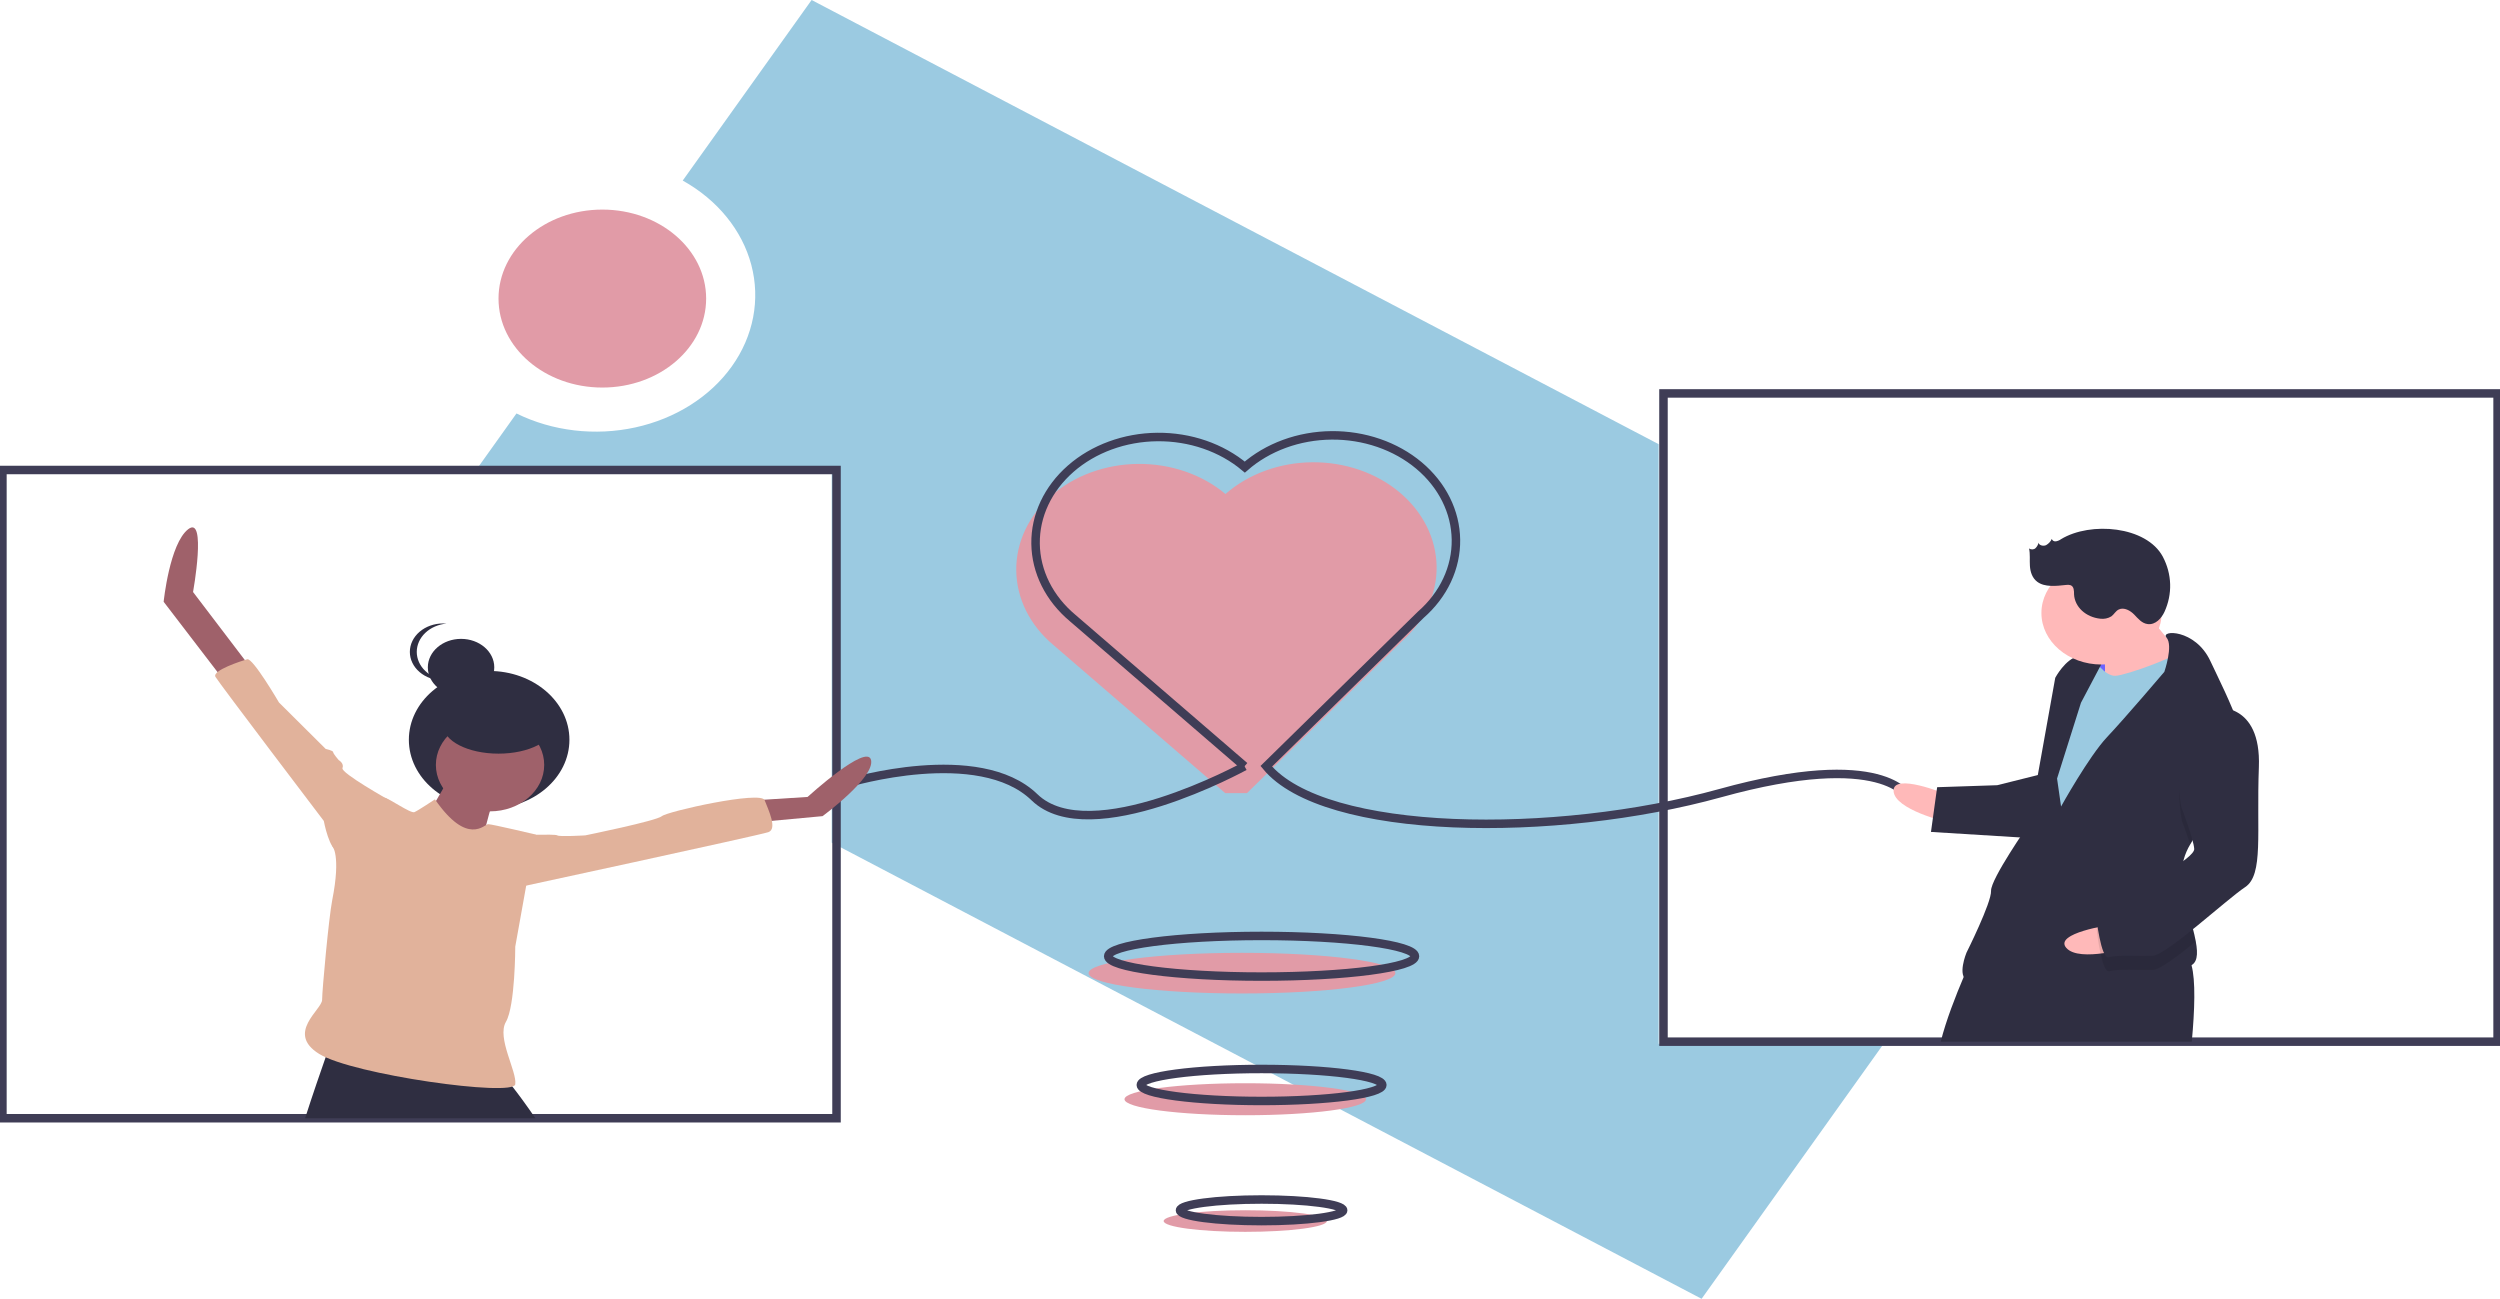 <svg width="589" height="306" viewBox="0 0 589 306" fill="none" xmlns="http://www.w3.org/2000/svg">
<g clip-path="url(#clip0)">
<path d="M390.778 104.65L191.216 0L160.848 42.544C169.049 47.11 174.848 54.239 177.009 62.415C179.171 70.59 177.524 79.165 172.42 86.316C167.316 93.466 159.158 98.627 149.681 100.7C140.205 102.772 130.159 101.592 121.682 97.412L111.827 111.218H195.947V198.524L400.897 306L443.792 245.907H390.778V104.65Z" fill="#9BCAE1"/>
<path d="M292.614 234.062C312.574 234.062 328.755 231.918 328.755 229.274C328.755 226.629 312.574 224.485 292.614 224.485C272.654 224.485 256.473 226.629 256.473 229.274C256.473 231.918 272.654 234.062 292.614 234.062Z" fill="#E19BA7"/>
<path d="M293.783 186.865L330.198 151.16C332.862 148.826 334.963 146.065 336.382 143.035C337.801 140.004 338.51 136.764 338.468 133.499C338.426 130.234 337.634 127.008 336.138 124.005C334.641 121.003 332.469 118.282 329.746 115.998C327.022 113.715 323.801 111.914 320.266 110.698C316.73 109.481 312.95 108.874 309.14 108.91C305.331 108.946 301.567 109.625 298.064 110.907C294.561 112.19 291.386 114.052 288.722 116.386C285.999 114.103 282.778 112.301 279.242 111.085C275.707 109.869 271.926 109.261 268.117 109.297C264.308 109.333 260.544 110.012 257.04 111.295C253.537 112.577 250.363 114.439 247.699 116.773C245.035 119.107 242.933 121.869 241.514 124.899C240.095 127.929 239.387 131.169 239.429 134.434C239.471 137.7 240.262 140.926 241.759 143.928C243.256 146.931 245.428 149.652 248.151 151.935L288.664 186.865" fill="#E19BA7"/>
<path d="M197.084 110.73H0.569V263.458H197.084V110.73Z" stroke="#3F3D56" stroke-width="2" stroke-miterlimit="10"/>
<path d="M588.431 92.691H391.916V245.419H588.431V92.691Z" stroke="#3F3D56" stroke-width="2" stroke-miterlimit="10"/>
<path d="M141.909 91.307C155.417 91.307 166.368 81.921 166.368 70.342C166.368 58.764 155.417 49.378 141.909 49.378C128.4 49.378 117.45 58.764 117.45 70.342C117.45 81.921 128.4 91.307 141.909 91.307Z" fill="#E19BA7"/>
<path d="M199.928 184.428C199.928 184.428 230.644 175.164 243.727 187.84C256.81 200.516 293.214 180.527 293.214 180.527" stroke="#3F3D56" stroke-width="2" stroke-miterlimit="10"/>
<path d="M449.64 187.84C449.64 187.84 443.951 176.139 405.272 186.865C366.592 197.591 311.985 197.104 298.334 180.527L334.748 144.822C337.412 142.488 339.514 139.727 340.933 136.697C342.352 133.666 343.061 130.426 343.019 127.161C342.977 123.896 342.185 120.67 340.688 117.667C339.192 114.664 337.02 111.944 334.296 109.66C331.573 107.377 328.352 105.576 324.816 104.36C321.281 103.143 317.5 102.536 313.691 102.572C309.882 102.608 306.118 103.287 302.614 104.569C299.111 105.852 295.937 107.714 293.273 110.048C287.773 105.436 280.361 102.887 272.668 102.959C264.974 103.032 257.63 105.721 252.249 110.435C246.869 115.149 243.894 121.502 243.979 128.096C244.064 134.69 247.201 140.986 252.701 145.597L293.214 180.527" stroke="#3F3D56" stroke-width="2" stroke-miterlimit="10"/>
<path d="M297.228 230.083C317.188 230.083 333.369 227.939 333.369 225.294C333.369 222.65 317.188 220.506 297.228 220.506C277.268 220.506 261.087 222.65 261.087 225.294C261.087 227.939 277.268 230.083 297.228 230.083Z" stroke="#3F3D56" stroke-width="2" stroke-miterlimit="10"/>
<path d="M293.383 262.749C309.096 262.749 321.834 261.061 321.834 258.979C321.834 256.897 309.096 255.21 293.383 255.21C277.67 255.21 264.932 256.897 264.932 258.979C264.932 261.061 277.67 262.749 293.383 262.749Z" fill="#E19BA7"/>
<path d="M293.383 290.224C304 290.224 312.607 289.084 312.607 287.677C312.607 286.271 304 285.13 293.383 285.13C282.766 285.13 274.159 286.271 274.159 287.677C274.159 289.084 282.766 290.224 293.383 290.224Z" fill="#E19BA7"/>
<path d="M297.228 259.391C312.941 259.391 325.679 257.703 325.679 255.621C325.679 253.539 312.941 251.851 297.228 251.851C281.514 251.851 268.776 253.539 268.776 255.621C268.776 257.703 281.514 259.391 297.228 259.391Z" stroke="#3F3D56" stroke-width="2" stroke-miterlimit="10"/>
<path d="M297.228 287.697C307.845 287.697 316.452 286.556 316.452 285.15C316.452 283.743 307.845 282.603 297.228 282.603C286.611 282.603 278.004 283.743 278.004 285.15C278.004 286.556 286.611 287.697 297.228 287.697Z" stroke="#3F3D56" stroke-width="2" stroke-miterlimit="10"/>
<path d="M115.242 190.501C125.688 190.501 134.156 183.242 134.156 174.289C134.156 165.335 125.688 158.077 115.242 158.077C104.795 158.077 96.327 165.335 96.327 174.289C96.327 183.242 104.795 190.501 115.242 190.501Z" fill="#2F2E41"/>
<path d="M106.213 182.479C106.213 182.479 100.052 194.172 98.292 194.549C96.531 194.926 112.813 201.715 112.813 201.715C112.813 201.715 115.894 187.383 117.214 186.628C118.534 185.874 106.213 182.479 106.213 182.479Z" fill="#9F616A"/>
<path d="M115.454 191.154C122.502 191.154 128.215 186.257 128.215 180.216C128.215 174.175 122.502 169.278 115.454 169.278C108.406 169.278 102.692 174.175 102.692 180.216C102.692 186.257 108.406 191.154 115.454 191.154Z" fill="#9F616A"/>
<path d="M126.141 263.458H71.876C73.69 257.808 75.63 252.206 76.722 249.095C77.274 247.535 77.609 246.599 77.609 246.599C77.609 246.599 118.536 254.141 119.412 254.522C119.905 254.972 120.341 255.466 120.715 255.994C121.994 257.603 124.037 260.367 126.141 263.458Z" fill="#2F2E41"/>
<path d="M58.687 156.831L45.485 139.481C45.485 139.481 48.75 121.28 44.349 124.675C39.949 128.07 38.556 141.778 38.556 141.778L53.846 161.734L58.687 156.831Z" fill="#9F616A"/>
<path d="M178.382 188.514L190.263 187.76C190.263 187.76 204.345 174.936 205.225 179.085C206.105 183.234 193.784 192.286 193.784 192.286L177.502 193.795L178.382 188.514Z" fill="#9F616A"/>
<path d="M91.691 192.286V188.514C91.691 188.514 80.249 182.102 80.689 180.971C81.129 179.839 79.809 179.085 79.809 179.085C79.809 179.085 78.489 177.576 78.489 177.199C78.489 176.822 76.729 176.444 76.729 176.444L65.728 165.506C65.728 165.506 59.567 154.945 58.247 155.322C56.926 155.7 49.886 157.963 50.766 159.471C51.646 160.98 76.289 193.417 76.289 193.417C76.289 193.417 77.609 200.584 79.809 200.584C82.01 200.584 91.691 192.286 91.691 192.286Z" fill="#E1B29B"/>
<path d="M121.175 196.812C121.175 196.812 130.856 196.435 131.296 196.812C131.736 197.189 137.897 196.812 137.897 196.812C137.897 196.812 154.619 193.417 155.939 192.286C157.259 191.154 179.262 186.251 180.142 188.514C181.022 190.777 183.222 195.303 181.022 196.058C178.822 196.812 119.414 209.636 119.414 209.636L121.175 196.812Z" fill="#E1B29B"/>
<path d="M108.625 163.934C112.948 163.934 116.452 160.931 116.452 157.226C116.452 153.521 112.948 150.518 108.625 150.518C104.303 150.518 100.798 153.521 100.798 157.226C100.798 160.931 104.303 163.934 108.625 163.934Z" fill="#2F2E41"/>
<path d="M98.189 153.592C98.19 151.934 98.906 150.335 100.201 149.103C101.496 147.87 103.277 147.093 105.201 146.92C104.93 146.896 104.658 146.884 104.386 146.884C102.31 146.884 100.319 147.591 98.851 148.849C97.384 150.107 96.559 151.813 96.559 153.592C96.559 155.371 97.384 157.078 98.851 158.336C100.319 159.594 102.31 160.301 104.386 160.301C104.658 160.301 104.93 160.288 105.201 160.264C103.277 160.091 101.496 159.314 100.201 158.082C98.906 156.85 98.19 155.25 98.189 153.592Z" fill="#2F2E41"/>
<path d="M117.442 177.56C124.646 177.56 130.486 174.556 130.486 170.852C130.486 167.147 124.646 164.143 117.442 164.143C110.238 164.143 104.398 167.147 104.398 170.852C104.398 174.556 110.238 177.56 117.442 177.56Z" fill="#2F2E41"/>
<path d="M102.472 188.326C102.472 188.326 98.512 190.966 97.632 191.343C96.751 191.72 91.471 187.948 90.591 187.948C89.71 187.948 78.269 199.264 78.269 199.264C78.269 199.264 80.395 201.363 78.269 212.088C77.472 216.11 75.89 233.306 75.89 235.569C75.89 237.832 67.268 243.394 75.189 248.297C83.11 253.2 120.954 258.481 121.395 255.463C121.835 252.446 116.994 244.525 119.194 240.753C121.395 236.982 121.395 223.026 121.395 223.026L124.035 208.316L126.235 196.623C126.235 196.623 115.894 194.172 115.014 194.172C114.134 194.172 110.173 199.452 102.472 188.326Z" fill="#E1B29B"/>
<path d="M499.017 152.301L490.013 152.6L490.462 162.524L499.466 162.225L499.017 152.301Z" fill="#6C63FF"/>
<path d="M458.397 187.055C458.397 187.055 445.926 181.948 446.126 186.358C446.326 190.769 458.696 193.67 458.696 193.67L458.397 187.055Z" fill="#FFB9B9"/>
<path d="M516.385 245.419H457.233C458.467 240.456 460.817 234.469 462.654 230.154C464.11 226.741 465.236 224.372 465.236 224.372C471.954 217.878 481.704 217.712 490.85 219.316C491.942 219.506 493.029 219.721 494.098 219.96C494.223 219.984 494.349 220.013 494.474 220.043C496.612 220.515 498.689 221.062 500.651 221.608C504.036 222.553 507.09 223.509 509.559 224.157C510.8 224.509 512.075 224.766 513.37 224.923C513.653 224.949 513.938 224.958 514.223 224.952C515.201 224.918 515.878 225.82 516.316 227.395C517.306 230.949 517.079 237.95 516.385 245.419Z" fill="#2F2E41"/>
<path d="M504.716 143.002C504.716 143.002 511.572 152.16 514.245 154.28C516.917 156.399 509.399 161.066 509.399 161.066L495.941 162.618C495.941 162.618 496.11 152.122 495.417 151.04C494.724 149.959 504.716 143.002 504.716 143.002Z" fill="#FFB9B9"/>
<path d="M493.019 154.985C493.019 154.985 495.792 159.31 498.364 159.224C500.937 159.139 514.245 154.28 514.813 152.604C515.382 150.929 519.221 164.605 519.221 164.605L486.658 213.722L478.715 209.017L482.564 180.178L485.725 164.614L493.019 154.985Z" fill="#9BCAE1"/>
<path d="M516.014 198.943C514.669 201.182 513.984 203.669 514.017 206.187C514.022 206.297 514.027 206.408 514.038 206.518C514.346 211.62 516.539 217.521 517.326 221.813C517.897 224.891 517.734 227.138 515.633 227.666C510.537 228.94 516.376 229.85 496.661 235.475C476.946 241.099 473.506 236.244 473.456 235.142C473.406 234.039 476.248 225.663 475.58 225.133C474.911 224.603 466.231 232.069 463.608 231.052C460.985 230.035 463.309 224.436 463.309 224.436C463.309 224.436 469.217 212.645 469.092 209.889C468.968 207.132 478.042 194.132 478.042 194.132L484.214 159.695C484.214 159.695 486.587 155.199 489.778 154.541C491.789 154.183 493.883 154.509 495.617 155.451L490.277 165.567L484.643 183.422L485.586 190.016C485.586 190.016 492.137 178.204 496.44 173.644C500.743 169.084 509.917 158.288 509.917 158.288C509.917 158.288 512.059 152.094 510.442 150.243C508.825 148.386 517.187 148.108 520.752 155.72C522.641 159.754 525.709 165.769 527.631 171.37C529.344 176.332 530.152 180.971 528.456 183.622C525.863 187.673 519.34 192.997 516.014 198.943Z" fill="#2F2E41"/>
<path opacity="0.1" d="M528.456 183.622C525.863 187.673 519.34 192.997 516.014 198.943C515.146 196.261 514.086 193.486 514.086 193.486C514.086 193.486 510.022 174.849 522.043 170.032C524.035 169.867 526.027 170.344 527.631 171.37C529.343 176.332 530.152 180.971 528.456 183.622Z" fill="black"/>
<path d="M480.734 182.448L470.543 184.995L456.392 185.465L454.937 196.004L478.192 197.44C478.192 197.44 484 183.443 480.734 182.448Z" fill="#2F2E41"/>
<path d="M497.353 217.882C497.353 217.882 483.719 219.821 486.83 223.338C489.942 226.854 502.02 223.157 502.02 223.157L497.353 217.882Z" fill="#FFB9B9"/>
<path opacity="0.1" d="M514.038 206.518C514.346 211.62 516.539 217.521 517.326 221.813C512.983 225.336 508.852 228.444 507.296 228.496C504.08 228.602 498.909 228.222 497.005 228.838C495.1 229.453 493.983 219 493.983 219C493.983 219 495.12 215.649 500.19 213.824C503.613 212.59 510.174 209.241 514.038 206.518Z" fill="black"/>
<path d="M521.894 166.724C521.894 166.724 532.778 165.258 532.19 180.737C531.602 196.216 533.338 206.097 528.96 209.003C524.582 211.909 510.362 225.081 507.146 225.188C503.93 225.295 498.76 224.914 496.855 225.53C494.95 226.145 493.833 215.692 493.833 215.692C493.833 215.692 494.97 212.341 500.041 210.516C505.112 208.692 517.058 202.221 516.958 200.016C516.858 197.811 513.936 190.178 513.936 190.178C513.936 190.178 509.872 171.541 521.894 166.724Z" fill="#2F2E41"/>
<path d="M495.118 156.563C502.939 156.563 509.279 151.128 509.279 144.425C509.279 137.721 502.939 132.287 495.118 132.287C487.297 132.287 480.957 137.721 480.957 144.425C480.957 151.128 487.297 156.563 495.118 156.563Z" fill="#FFB9B9"/>
<path d="M485.583 127.028C485.242 127.28 484.832 127.456 484.392 127.54C484.171 127.574 483.944 127.531 483.759 127.422C483.575 127.312 483.449 127.145 483.408 126.956C483.153 127.561 482.68 128.082 482.057 128.441C481.395 128.736 480.372 128.489 480.277 127.854C480.18 128.336 479.932 128.786 479.558 129.155C479.364 129.331 479.096 129.435 478.812 129.443C478.529 129.451 478.253 129.363 478.045 129.198C478.335 130.555 478.156 131.95 478.247 133.328C478.338 134.705 478.767 136.165 479.981 137.07C481.751 138.391 484.414 138.065 486.742 137.815C487.095 137.752 487.46 137.769 487.802 137.865C488.674 138.183 488.635 139.224 488.646 140.036C488.717 141.461 489.376 142.819 490.504 143.868C491.632 144.917 493.158 145.589 494.81 145.765C495.734 145.887 496.677 145.69 497.432 145.216C498.093 144.736 498.431 143.953 499.189 143.592C500.421 143.005 501.916 143.861 502.817 144.791C503.718 145.72 504.606 146.864 506.002 147.034C507.849 147.259 509.255 145.646 509.945 144.161C510.896 142.08 511.353 139.856 511.286 137.622C511.219 135.387 510.631 133.186 509.556 131.149C505.701 123.947 492.532 122.807 485.583 127.028Z" fill="#2F2E41"/>
</g>
<defs>
<clipPath id="clip0">
<rect width="589" height="306" fill="white"/>
</clipPath>
</defs>
</svg>
